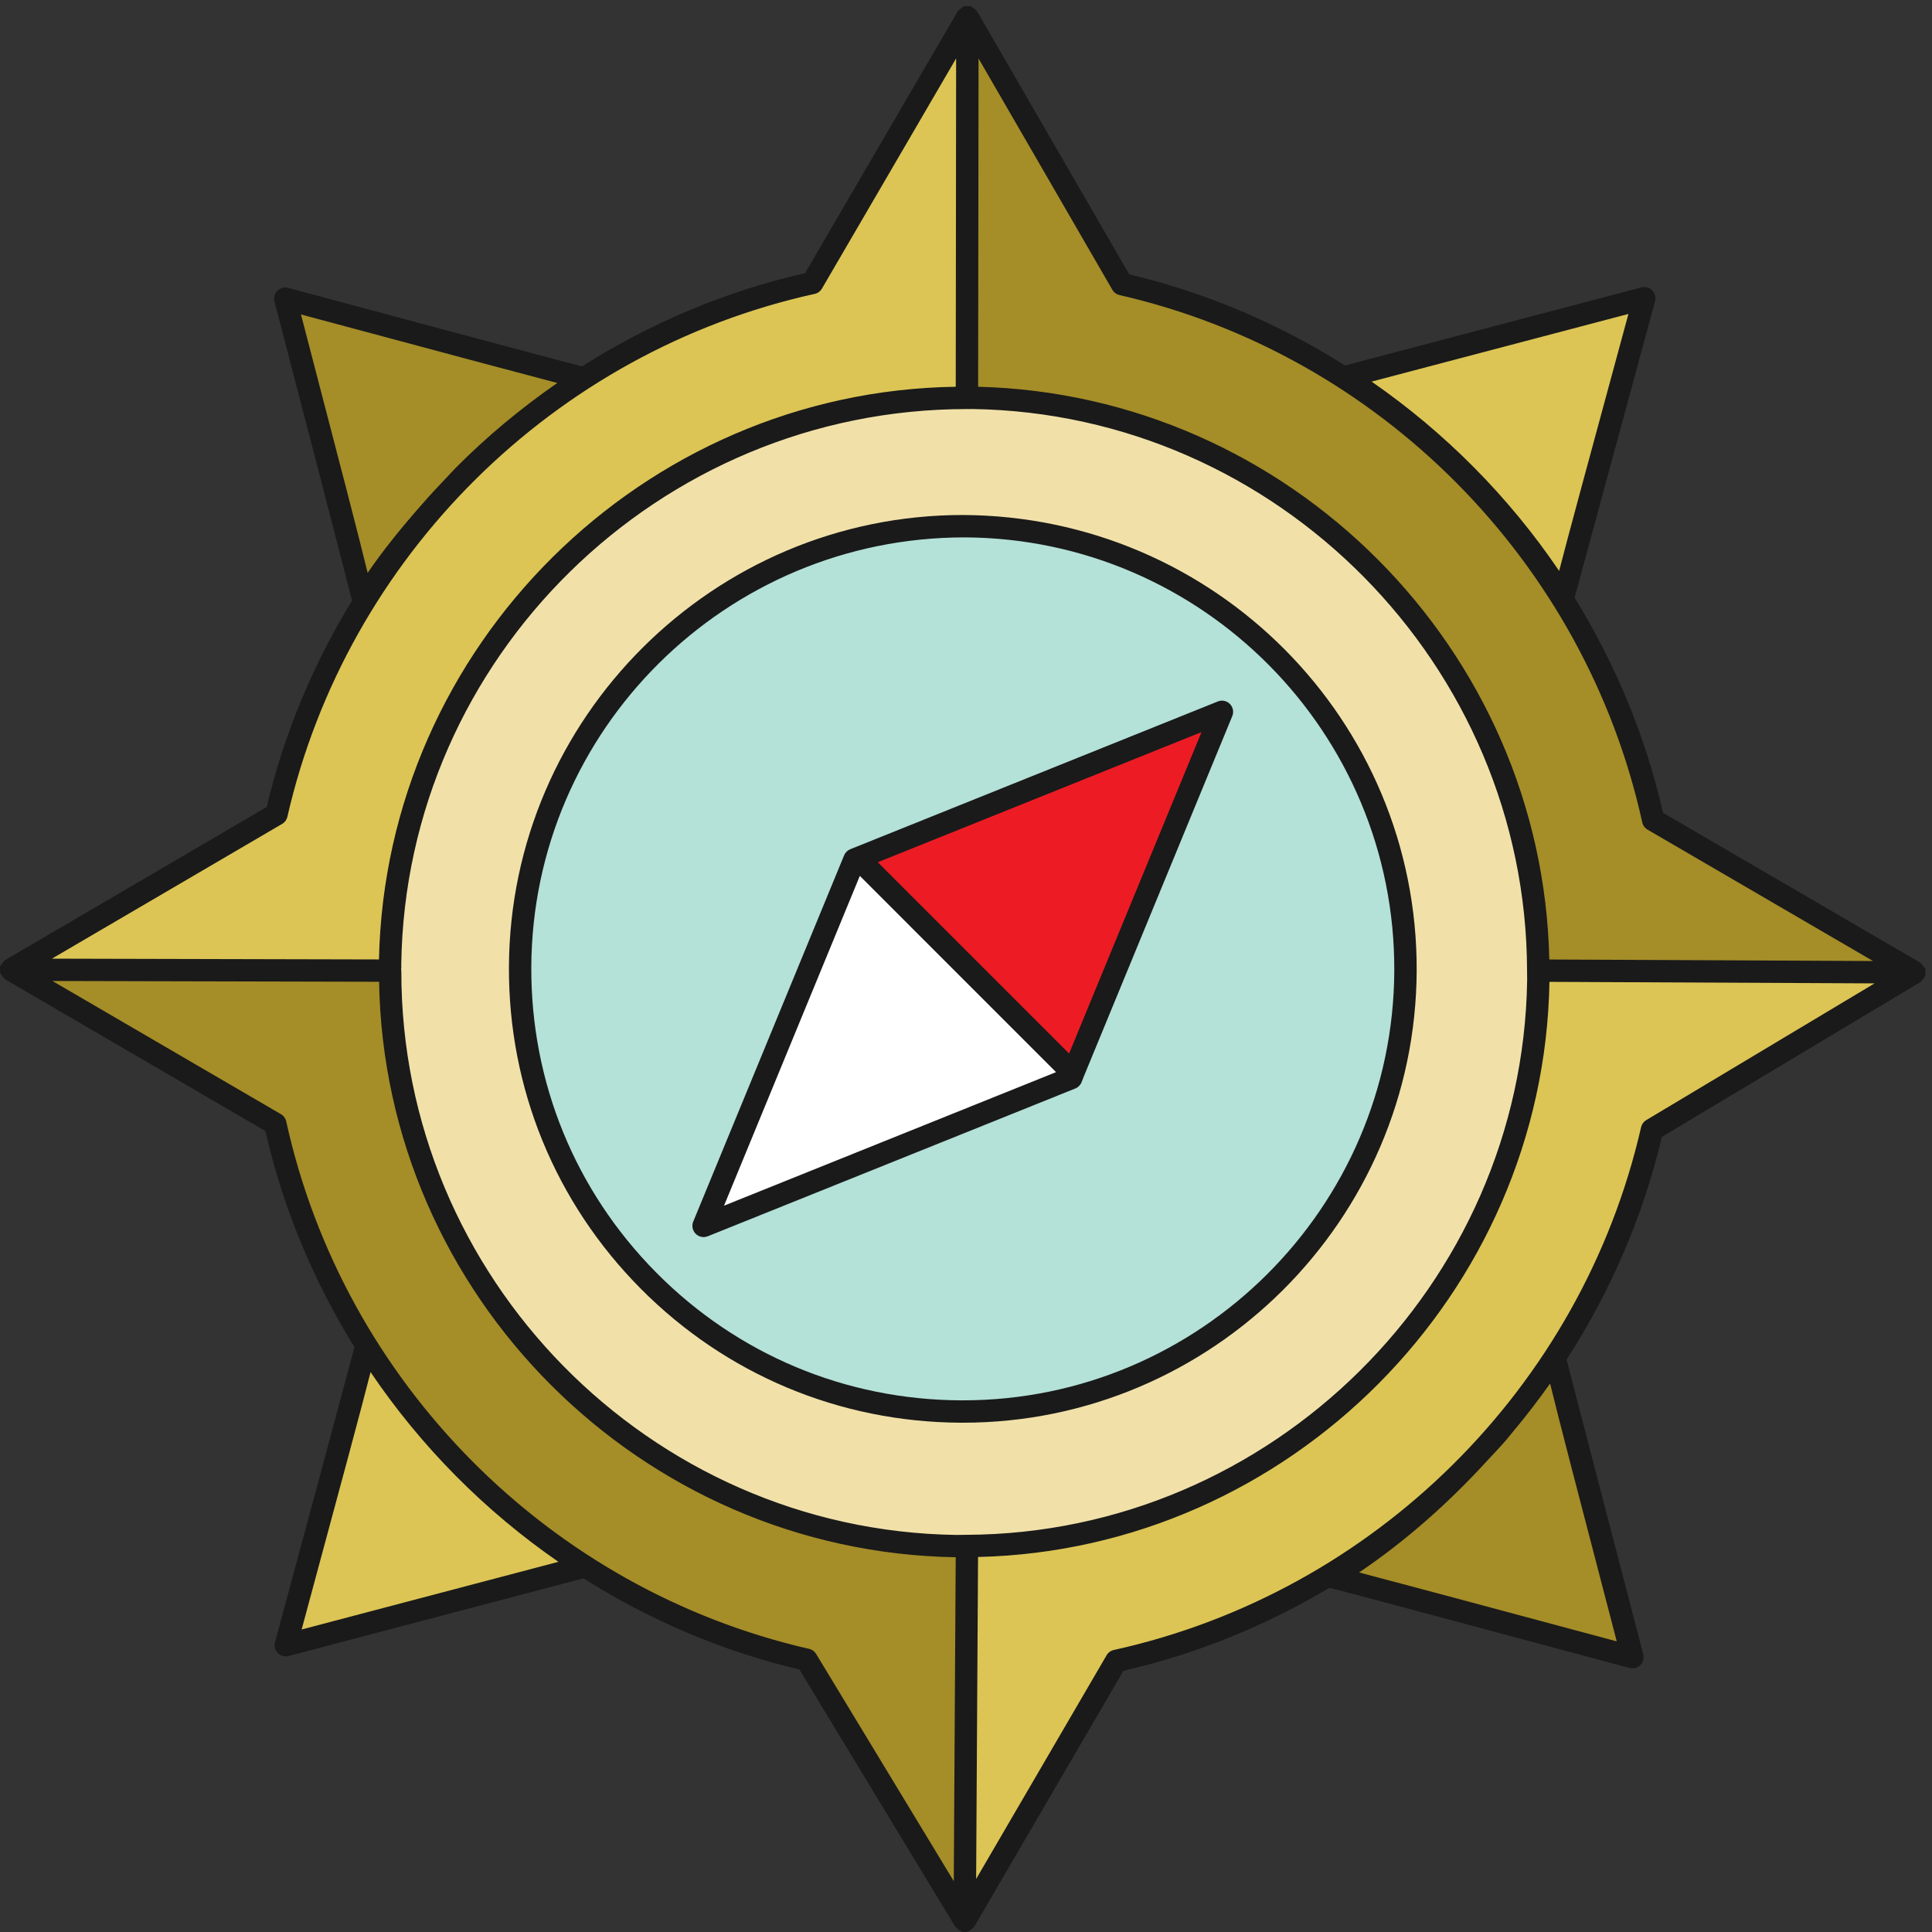 <?xml version="1.0" encoding="iso-8859-1"?>
<!-- Generator: Adobe Illustrator 16.0.4, SVG Export Plug-In . SVG Version: 6.00 Build 0)  -->
<!DOCTYPE svg PUBLIC "-//W3C//DTD SVG 1.1//EN" "http://www.w3.org/Graphics/SVG/1.1/DTD/svg11.dtd">
<svg version="1.1" xmlns="http://www.w3.org/2000/svg" xmlns:xlink="http://www.w3.org/1999/xlink" x="0px" y="0px" width="64.8px"
	 height="64.8px" viewBox="0 0 64.8 64.8" style="enable-background:new 0 0 64.8 64.8;" xml:space="preserve">
<rect x="0" y="0" width="64.8" height="64.8" fill="#333333" stroke="none"/>
<g id="colors">
	<path style="fill:#F1E1A9;" d="M32.213,51.754c-10.619-0.045-19.223-8.721-19.177-19.34c0.045-10.618,8.721-19.221,19.338-19.176
		c10.618,0.045,19.222,8.721,19.177,19.339C51.505,43.196,42.829,51.799,32.213,51.754z M32.355,17.649
		c-8.187-0.036-14.875,6.596-14.909,14.784C17.411,40.62,24.043,47.31,32.23,47.344c8.187,0.033,14.875-6.599,14.91-14.786
		C47.175,24.373,40.543,17.683,32.355,17.649z"/>
	<g>
		<path style="fill:#DCC555;" d="M12.292,45.121c0.008,0.014-2.707,10.061-2.707,10.061l10.045-2.646
			c0.002,0,0.003,0.002,0.005,0.002C16.672,50.643,14.159,48.105,12.292,45.121z"/>
		<path style="fill:#A58D28;" d="M19.657,12.708c-0.022,0.014-10.087-2.69-10.087-2.69s2.626,10.079,2.616,10.096
			C14.09,17.121,16.646,14.585,19.657,12.708z"/>
		<path style="fill:#DCC555;" d="M52.428,20.041c-0.003-0.006,2.723-10.039,2.723-10.039l-10.049,2.646
			C48.057,14.54,50.564,17.067,52.428,20.041z"/>
		<path style="fill:#A58D28;" d="M52.131,45.489c-1.902,2.99-4.456,5.523-7.464,7.4c0.021-0.014,10.084,2.691,10.084,2.691
			S52.121,45.505,52.131,45.489z"/>
	</g>
	<g>
		<path style="fill:#DCC555;" d="M13.084,32.315c0.156-10.553,8.817-19.021,19.347-18.971l0.016-12.777L27.245,9.49
			c-8.882,1.959-15.935,8.926-17.971,17.82l-8.91,5.215l0,0l12.722,0.031C13.086,32.475,13.083,32.396,13.084,32.315z"/>
		<path style="fill:#A58D28;" d="M27.053,55.668l5.305,8.757l0,0l0.074-12.572c-0.125,0-0.248,0.005-0.374,0.004
			c-10.538-0.155-18.995-8.791-18.971-19.301L0.364,32.525l8.869,5.169C11.192,46.579,18.159,53.632,27.053,55.668z"/>
		<path style="fill:#A58D28;" d="M55.448,27.502c-1.956-8.883-8.925-15.934-17.816-17.972l-5.185-8.963l0,0l-0.016,12.777
			c0.064,0.001,0.129-0.003,0.193-0.001c10.508,0.155,18.944,8.744,18.968,19.213l12.628,0.059L55.448,27.502z"/>
		<path style="fill:#DCC555;" d="M32.432,51.853l-0.074,12.572l5.082-8.717c8.881-1.959,15.933-8.926,17.969-17.817l8.812-5.276l0,0
			l-12.628-0.059c0,0.108,0.005,0.218,0.003,0.327C51.44,43.375,42.88,51.807,32.432,51.853z"/>
	</g>
	<circle style="fill:#B4E1D8;" cx="32.293" cy="32.496" r="14.848"/>
	<g>
		<polygon style="fill:#FFFFFF;" points="28.659,28.831 23.6,41.115 23.601,41.117 35.927,36.161 35.991,36 28.775,28.784 		"/>
		<polygon style="fill:#ED1C24;" points="28.775,28.784 35.991,36 40.986,23.875 		"/>
	</g>
</g>
<g id="lines">
	<g>
		<path style="fill:none;" d="M32.354,18.023c-8.007,0-14.5,6.465-14.533,14.412c-0.017,3.866,1.473,7.506,4.195,10.251
			c2.722,2.745,6.35,4.266,10.215,4.281h0.065c7.944,0,14.436-6.465,14.47-14.411C46.798,24.577,40.333,18.057,32.354,18.023z
			 M41.333,24.018l-4.993,12.12c0,0,0,0.001,0,0.002l-0.064,0.161c-0.038,0.095-0.113,0.17-0.209,0.208l-12.326,4.956
			c-0.046,0.019-0.093,0.027-0.14,0.027c-0.138,0-0.27-0.077-0.335-0.207l-0.001-0.002c-0.048-0.098-0.053-0.211-0.011-0.311
			l5.06-12.284c0.039-0.094,0.113-0.167,0.207-0.205l0.116-0.047c0,0,0,0,0,0l12.211-4.909c0.139-0.056,0.299-0.023,0.406,0.084
			C41.358,23.718,41.391,23.878,41.333,24.018z"/>
		<path style="fill:none;" d="M32.62,13.718l-0.16,0.002c-0.005,0-0.01-0.003-0.016-0.003c-0.004,0-0.008,0.002-0.013,0.002
			c0,0-0.001,0-0.002,0c-10.35,0-18.819,8.345-18.97,18.602l0.001,0.142c0,0.015-0.006,0.033-0.008,0.049
			c0.002,0.015,0.009,0.029,0.009,0.044C13.438,42.84,21.783,51.33,32.063,51.481l0.367-0.004l0,0
			c10.209-0.045,18.639-8.389,18.791-18.601l-0.003-0.32l0,0C51.195,22.32,42.852,13.869,32.62,13.718z M32.296,47.718h-0.068
			c-4.066-0.017-7.882-1.616-10.745-4.503c-2.863-2.888-4.43-6.717-4.413-10.783c0.035-8.359,6.864-15.159,15.222-15.159
			c8.457,0.036,15.257,6.893,15.223,15.287C47.479,40.918,40.652,47.718,32.296,47.718z"/>
		<path style="fill:none;" d="M52.294,19.148c0.288-1.12,0.933-3.494,2.324-8.619l-8.614,2.269
			C48.468,14.501,50.62,16.674,52.294,19.148z"/>
		<path style="fill:none;" d="M32.807,12.972c10.451,0.266,18.935,8.806,19.157,19.21l6.687,0.031l4.171,0.02l-7.562-4.406
			c-0.091-0.053-0.155-0.141-0.178-0.244c-1.926-8.744-8.808-15.687-17.534-17.687c-0.102-0.023-0.188-0.088-0.24-0.178
			l-4.487-7.757L32.807,12.972z"/>
		<polygon style="fill:none;" points="35.858,35.336 40.301,24.555 29.442,28.92 		"/>
		<polygon style="fill:none;" points="28.839,29.378 24.284,40.438 35.42,35.96 		"/>
		<path style="fill:none;" d="M32.054,52.231c-10.585-0.176-19.164-8.791-19.34-19.302L1.759,32.903l7.664,4.467
			c0.09,0.053,0.155,0.142,0.177,0.243c1.929,8.748,8.812,15.691,17.537,17.689c0.099,0.022,0.185,0.084,0.237,0.171l4.617,7.621
			L32.054,52.231z"/>
		<path style="fill:none;" d="M32.805,52.223l-0.064,10.8l4.375-7.503c0.053-0.091,0.142-0.155,0.243-0.178
			c8.745-1.929,15.687-8.812,17.685-17.535c0.022-0.1,0.085-0.186,0.173-0.237l7.659-4.586L51.97,32.933
			C51.792,43.405,43.238,51.979,32.805,52.223z"/>
		<path style="fill:none;" d="M15.283,15.694c1.043-1.052,2.188-2.002,3.409-2.849c-1.088-0.285-3.443-0.913-8.597-2.298
			c1.338,5.134,1.961,7.528,2.236,8.667c0.551-0.801,1.167-1.556,1.812-2.286c0.269-0.312,0.551-0.612,0.835-0.909
			C15.081,15.913,15.177,15.799,15.283,15.694z"/>
		<path style="fill:none;" d="M50.502,48.318c-0.195,0.225-0.4,0.438-0.603,0.656c-1.292,1.415-2.73,2.696-4.314,3.767
			c1.067,0.279,3.417,0.906,8.641,2.311c-1.335-5.114-1.958-7.506-2.235-8.648c-0.387,0.548-0.794,1.079-1.224,1.592
			C50.679,48.104,50.592,48.212,50.502,48.318z"/>
		<path style="fill:none;" d="M7.957,32.168l4.755,0.011c0.224-10.51,8.849-19.058,19.345-19.208L32.07,1.958l-4.501,7.721
			c-0.053,0.09-0.141,0.155-0.243,0.177C18.58,11.786,11.637,18.669,9.64,27.394c-0.023,0.101-0.087,0.188-0.176,0.24l-7.722,4.52
			L7.957,32.168z"/>
		<path style="fill:none;" d="M12.429,46.021c-0.286,1.134-0.93,3.518-2.312,8.633l8.612-2.27
			C16.254,50.675,14.115,48.515,12.429,46.021z"/>
		<path style="fill:#1A1A1A;" d="M64.582,32.713c0.009-0.032-0.006-0.063-0.006-0.096c0-0.035,0.016-0.067,0.006-0.102
			c-0.002-0.008-0.01-0.012-0.013-0.019c-0.013-0.038-0.041-0.064-0.065-0.097c-0.025-0.033-0.044-0.067-0.078-0.09
			c-0.008-0.005-0.009-0.014-0.017-0.019l-8.631-5.029c-0.589-2.588-1.609-5.013-2.965-7.214c0.192-0.716,1.821-6.715,2.699-9.947
			c0.035-0.129-0.002-0.267-0.096-0.362c-0.095-0.095-0.231-0.133-0.362-0.099l-9.943,2.619c-2.201-1.389-4.635-2.44-7.236-3.056
			l-5.103-8.823c-0.004-0.008-0.014-0.009-0.019-0.017c-0.022-0.034-0.056-0.052-0.088-0.077c-0.033-0.026-0.061-0.054-0.1-0.067
			c-0.008-0.002-0.012-0.011-0.02-0.013c-0.033-0.009-0.063,0.006-0.096,0.006c-0.034,0-0.065-0.016-0.099-0.006
			c-0.008,0.002-0.012,0.011-0.021,0.014c-0.039,0.013-0.066,0.041-0.099,0.066c-0.033,0.025-0.066,0.044-0.089,0.078
			c-0.004,0.007-0.014,0.009-0.018,0.016l-5.12,8.782c-2.693,0.613-5.213,1.689-7.483,3.128c-1.192-0.309-7.367-1.964-9.854-2.633
			C9.537,9.622,9.4,9.657,9.305,9.751s-0.132,0.231-0.099,0.361c0.692,2.655,2.471,9.494,2.601,10.032
			c-1.292,2.119-2.277,4.444-2.862,6.923l-8.771,5.133c-0.007,0.004-0.009,0.014-0.016,0.018c-0.034,0.022-0.052,0.056-0.077,0.088
			c-0.025,0.033-0.053,0.061-0.066,0.1c-0.002,0.008-0.011,0.011-0.013,0.02c-0.009,0.033,0.006,0.064,0.006,0.098
			c0,0.034-0.015,0.065-0.006,0.098c0.002,0.008,0.011,0.012,0.013,0.02c0.013,0.039,0.041,0.065,0.066,0.099
			c0.025,0.032,0.044,0.066,0.078,0.089c0.007,0.005,0.008,0.015,0.016,0.019l8.728,5.087c0.592,2.602,1.621,5.04,2.986,7.249
			c-0.26,0.988-1.819,6.766-2.666,9.899c-0.035,0.129,0.001,0.267,0.096,0.362c0.071,0.071,0.167,0.11,0.266,0.11
			c0.032,0,0.064-0.004,0.096-0.013l9.888-2.604c2.204,1.391,4.64,2.443,7.245,3.058l5.223,8.622
			c0.004,0.007,0.012,0.01,0.017,0.016c0.012,0.018,0.029,0.027,0.044,0.043c0.039,0.04,0.081,0.069,0.131,0.089
			c0.011,0.004,0.017,0.017,0.029,0.02c0.033,0.01,0.066,0.014,0.099,0.014c0.033,0,0.067-0.004,0.1-0.014
			c0.013-0.004,0.019-0.017,0.031-0.021c0.048-0.019,0.088-0.048,0.125-0.085c0.017-0.017,0.035-0.028,0.049-0.049
			c0.005-0.007,0.014-0.011,0.019-0.019l5-8.575c2.47-0.562,4.79-1.521,6.909-2.783c0.003,0,0.005,0.003,0.008,0.003
			c0.276,0.06,7.353,1.959,10.056,2.686c0.032,0.009,0.065,0.013,0.098,0.013c0.098,0,0.193-0.038,0.265-0.108
			c0.095-0.095,0.132-0.232,0.099-0.361c-0.654-2.508-2.282-8.752-2.571-9.89c1.461-2.261,2.559-4.775,3.194-7.466l8.676-5.195
			c0.007-0.004,0.008-0.012,0.014-0.016c0.033-0.023,0.052-0.057,0.076-0.089c0.025-0.033,0.054-0.061,0.067-0.101
			C64.572,32.724,64.58,32.721,64.582,32.713z M51.221,32.877C51.069,43.089,42.64,51.433,32.43,51.478l0,0l-0.367,0.004
			c-10.28-0.151-18.625-8.642-18.602-18.925c0-0.016-0.007-0.029-0.009-0.044c0.001-0.016,0.008-0.035,0.008-0.049l-0.001-0.142
			c0.151-10.257,8.621-18.602,18.97-18.602c0.001,0,0.001,0,0.002,0c0.004,0,0.008-0.002,0.013-0.002
			c0.005,0,0.01,0.003,0.016,0.003l0.16-0.002c10.232,0.151,18.576,8.602,18.598,18.839l0,0L51.221,32.877z M54.618,10.53
			c-1.392,5.125-2.036,7.499-2.324,8.619c-1.674-2.475-3.826-4.647-6.29-6.35L54.618,10.53z M37.548,9.896
			c8.727,2,15.608,8.942,17.534,17.687c0.022,0.103,0.087,0.19,0.178,0.244l7.562,4.406l-4.171-0.02l-6.687-0.031
			c-0.222-10.404-8.706-18.944-19.157-19.21l0.014-11.01l4.487,7.757C37.359,9.809,37.446,9.873,37.548,9.896z M12.331,19.214
			c-0.275-1.139-0.898-3.533-2.236-8.667c5.154,1.385,7.509,2.013,8.597,2.298c-1.221,0.847-2.365,1.797-3.409,2.849
			c-0.106,0.105-0.202,0.219-0.306,0.325c-0.284,0.297-0.566,0.597-0.835,0.909C13.498,17.658,12.881,18.413,12.331,19.214z
			 M9.463,27.634c0.089-0.052,0.153-0.139,0.176-0.24c1.998-8.724,8.94-15.608,17.686-17.537c0.103-0.022,0.19-0.087,0.243-0.177
			l4.501-7.721l-0.013,11.013c-10.496,0.151-19.121,8.698-19.345,19.208l-4.755-0.011l-6.215-0.015L9.463,27.634z M10.117,54.654
			c1.382-5.115,2.026-7.499,2.312-8.633c1.686,2.493,3.825,4.653,6.3,6.363L10.117,54.654z M27.136,55.303
			C18.412,53.305,11.528,46.361,9.6,37.613c-0.022-0.102-0.087-0.19-0.177-0.243l-7.664-4.467l10.956,0.026
			c0.176,10.511,8.754,19.126,19.34,19.302L31.99,63.095l-4.617-7.621C27.321,55.387,27.235,55.325,27.136,55.303z M54.226,55.052
			c-5.224-1.404-7.573-2.031-8.641-2.311c1.584-1.07,3.022-2.352,4.314-3.767c0.202-0.218,0.407-0.432,0.603-0.656
			c0.09-0.106,0.177-0.215,0.265-0.323c0.43-0.513,0.837-1.044,1.224-1.592C52.268,47.546,52.891,49.938,54.226,55.052z
			 M55.216,37.569c-0.088,0.052-0.15,0.138-0.173,0.237c-1.998,8.724-8.939,15.606-17.685,17.535
			c-0.102,0.022-0.19,0.087-0.243,0.178l-4.375,7.503l0.064-10.8c10.434-0.244,18.987-8.817,19.165-19.29l10.905,0.051
			L55.216,37.569z"/>
		<path style="fill:#1A1A1A;" d="M32.292,17.273c-8.358,0-15.187,6.8-15.222,15.159c-0.018,4.066,1.55,7.895,4.413,10.783
			c2.863,2.887,6.679,4.486,10.745,4.503h0.068c8.356,0,15.184-6.8,15.22-15.158C47.55,24.167,40.749,17.309,32.292,17.273z
			 M32.296,46.968H32.23c-3.866-0.016-7.493-1.536-10.215-4.281c-2.722-2.745-4.211-6.386-4.195-10.251
			c0.034-7.947,6.526-14.412,14.533-14.412c7.979,0.034,14.444,6.554,14.412,14.534C46.731,40.503,40.24,46.968,32.296,46.968z"/>
		<path style="fill:#1A1A1A;" d="M40.847,23.527l-12.211,4.909c0,0,0,0-0.001,0l-0.116,0.047c-0.094,0.038-0.168,0.111-0.207,0.205
			l-5.06,12.284c-0.042,0.1-0.037,0.213,0.011,0.311l0.001,0.002c0.065,0.13,0.197,0.207,0.335,0.207
			c0.047,0,0.094-0.009,0.14-0.027l12.326-4.956c0.096-0.038,0.171-0.113,0.209-0.208l0.064-0.161c0-0.001,0-0.002,0-0.002
			l4.993-12.12c0.058-0.14,0.025-0.3-0.08-0.407C41.146,23.503,40.985,23.471,40.847,23.527z M28.839,29.378l6.581,6.582
			l-11.136,4.479L28.839,29.378z M35.858,35.336l-6.417-6.416l10.859-4.366L35.858,35.336z"/>
	</g>
</g>
</svg>

